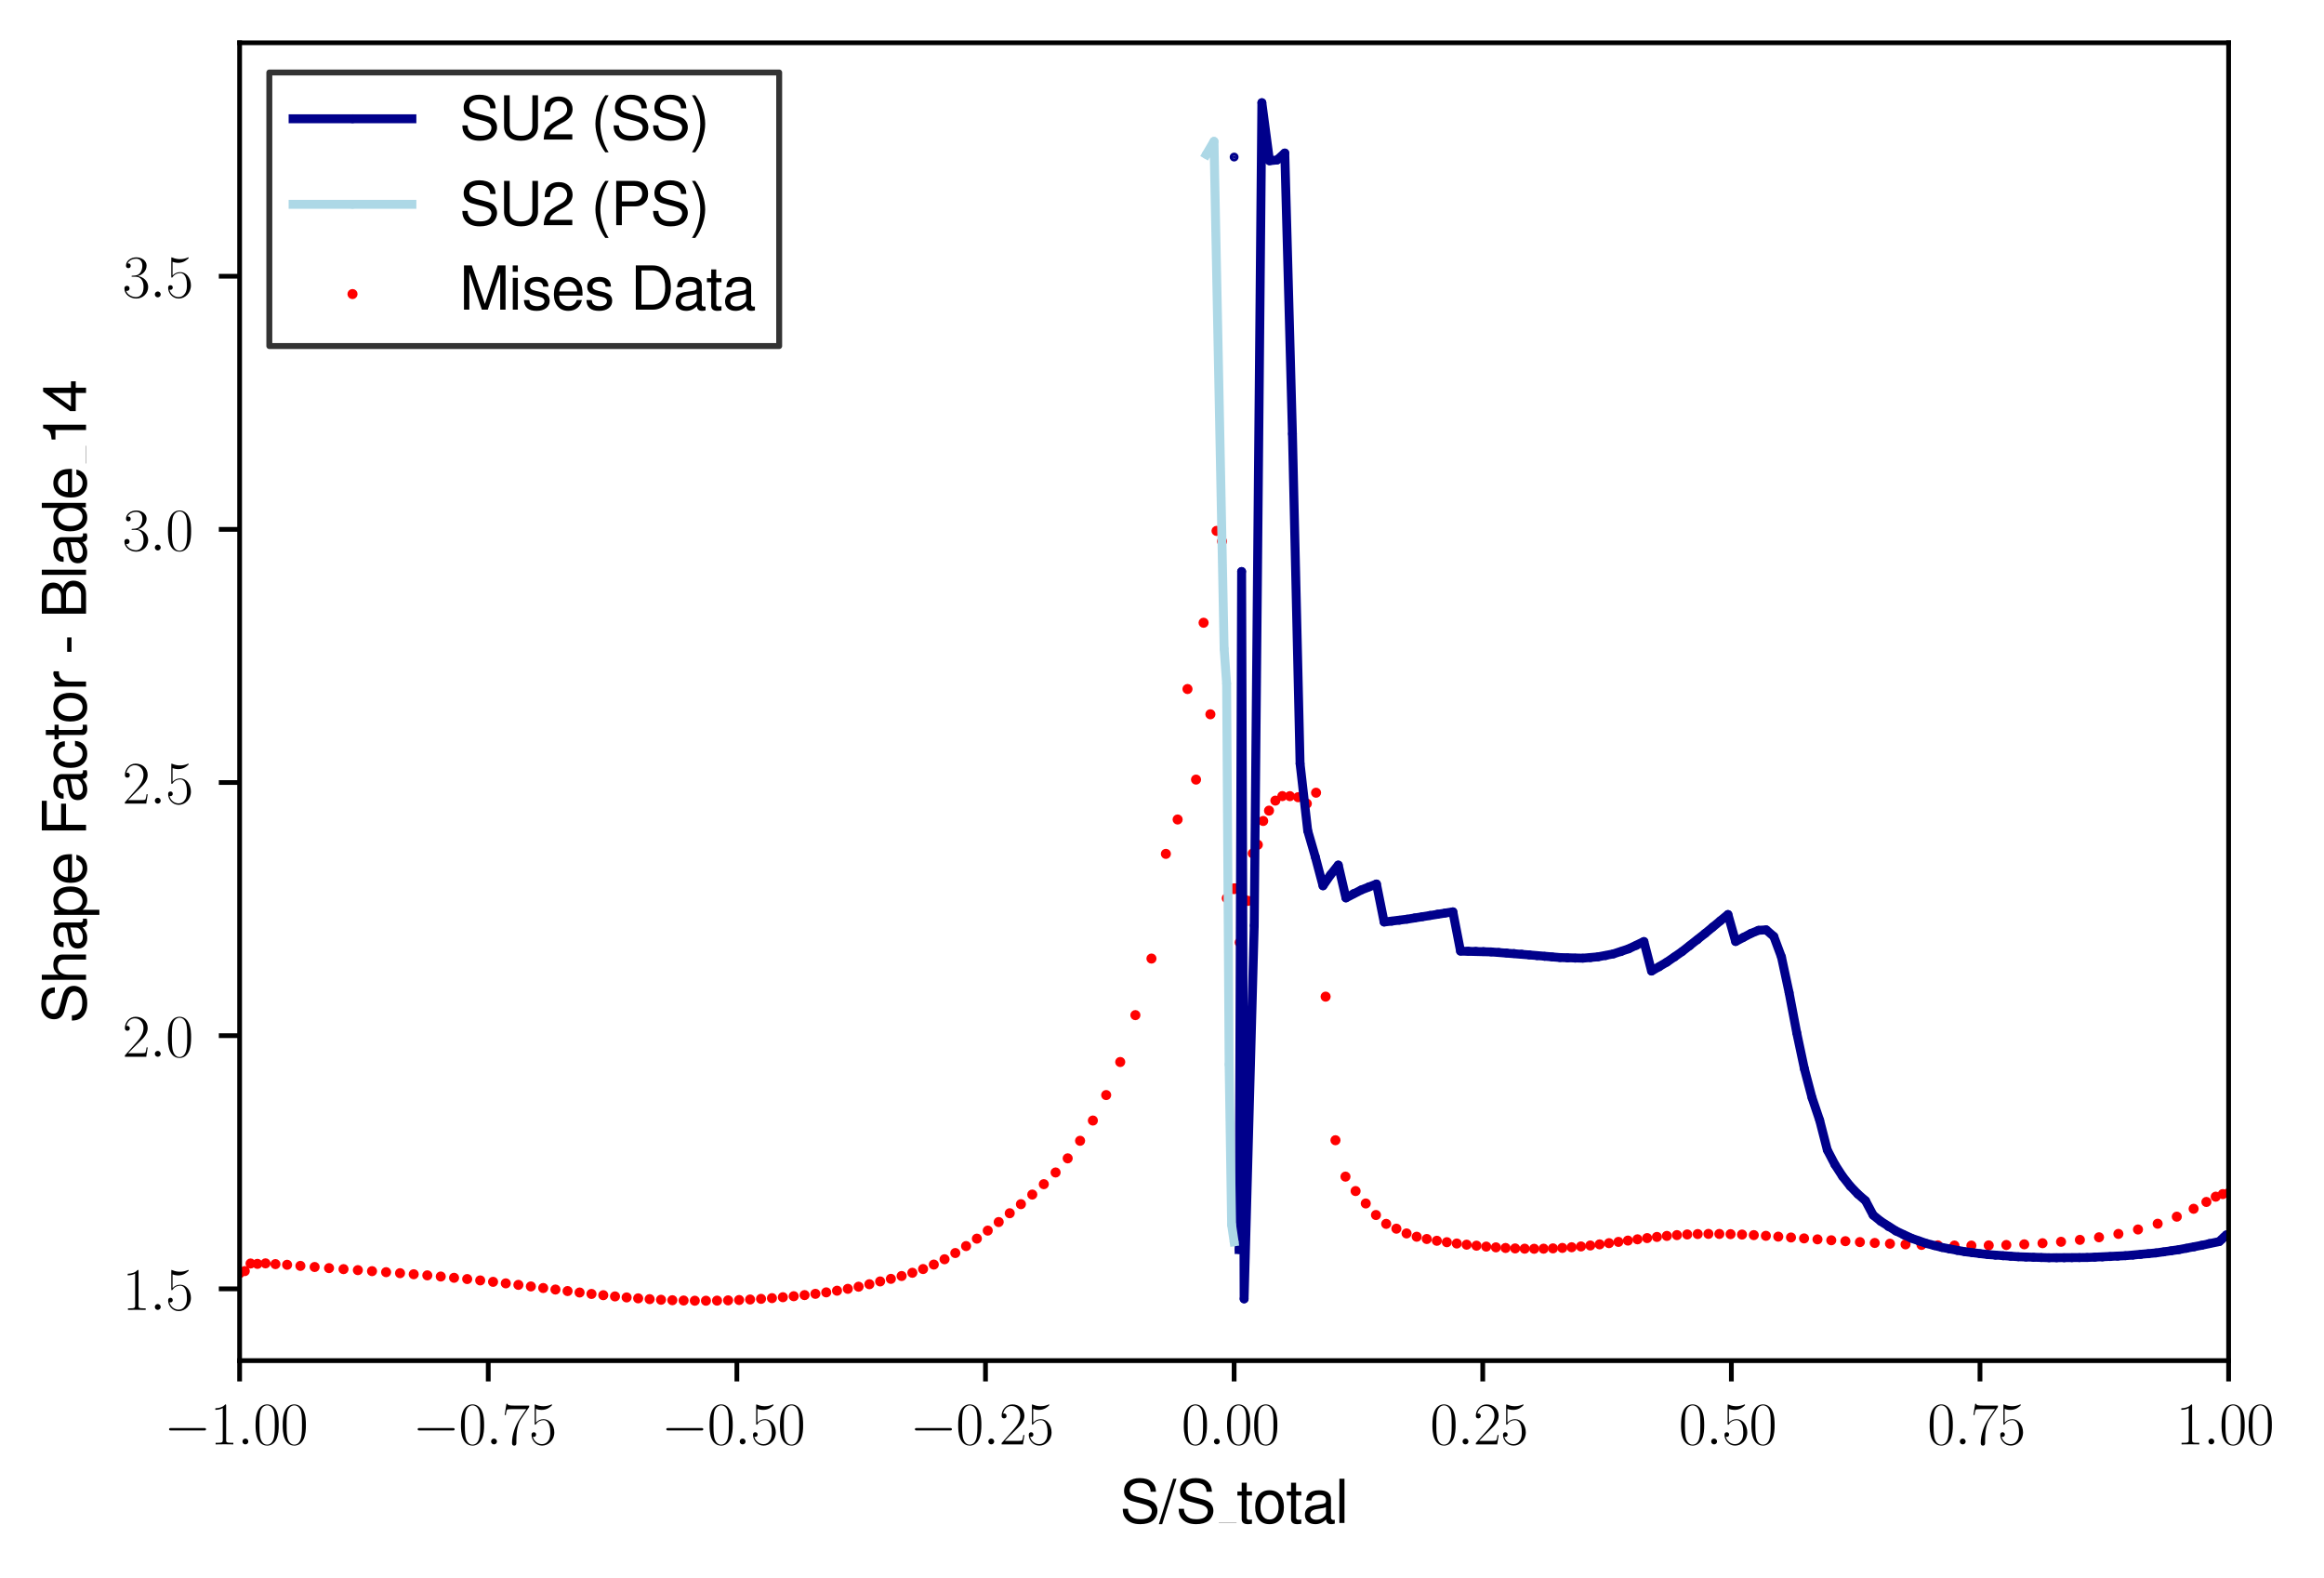 <?xml version="1.0" encoding="utf-8" standalone="no"?>
<!DOCTYPE svg PUBLIC "-//W3C//DTD SVG 1.1//EN"
  "http://www.w3.org/Graphics/SVG/1.1/DTD/svg11.dtd">
<svg xmlns:xlink="http://www.w3.org/1999/xlink" width="391.19pt" height="265.601pt" viewBox="0 0 391.19 265.601" xmlns="http://www.w3.org/2000/svg" version="1.1">
 <defs>
  <style type="text/css">*{stroke-linejoin: round; stroke-linecap: butt}</style>
 </defs>
 <g id="figure_1">
  <g id="patch_1">
   <path d="M 0 265.601 
L 391.19 265.601 
L 391.19 0 
L 0 0 
z
" style="fill: #ffffff"/>
  </g>
  <g id="axes_1">
   <g id="patch_2">
    <path d="M 40.335 228.96 
L 375.135 228.96 
L 375.135 7.2 
L 40.335 7.2 
z
" style="fill: #ffffff"/>
   </g>
   <g id="PathCollection_1">
    <defs>
     <path id="mb4f77c9681" d="M 0 0.354 
C 0.094 0.354 0.184 0.316 0.25 0.25 
C 0.316 0.184 0.354 0.094 0.354 0 
C 0.354 -0.094 0.316 -0.184 0.25 -0.25 
C 0.184 -0.316 0.094 -0.354 0 -0.354 
C -0.094 -0.354 -0.184 -0.316 -0.25 -0.25 
C -0.316 -0.184 -0.354 -0.094 -0.354 0 
C -0.354 0.094 -0.316 0.184 -0.25 0.25 
C -0.184 0.316 -0.094 0.354 0 0.354 
z
" style="stroke: #ff0000"/>
    </defs>
    <g clip-path="url(#p49e88e598b)">
     <use xlink:href="#mb4f77c9681" x="207.735" y="149.615" style="fill: #ff0000; stroke: #ff0000"/>
     <use xlink:href="#mb4f77c9681" x="207.161" y="149.615" style="fill: #ff0000; stroke: #ff0000"/>
     <use xlink:href="#mb4f77c9681" x="206.499" y="151.149" style="fill: #ff0000; stroke: #ff0000"/>
     <use xlink:href="#mb4f77c9681" x="205.701" y="91.085" style="fill: #ff0000; stroke: #ff0000"/>
     <use xlink:href="#mb4f77c9681" x="204.775" y="89.339" style="fill: #ff0000; stroke: #ff0000"/>
     <use xlink:href="#mb4f77c9681" x="203.741" y="120.197" style="fill: #ff0000; stroke: #ff0000"/>
     <use xlink:href="#mb4f77c9681" x="202.597" y="104.793" style="fill: #ff0000; stroke: #ff0000"/>
     <use xlink:href="#mb4f77c9681" x="201.323" y="131.187" style="fill: #ff0000; stroke: #ff0000"/>
     <use xlink:href="#mb4f77c9681" x="199.886" y="115.946" style="fill: #ff0000; stroke: #ff0000"/>
     <use xlink:href="#mb4f77c9681" x="198.227" y="137.901" style="fill: #ff0000; stroke: #ff0000"/>
     <use xlink:href="#mb4f77c9681" x="196.249" y="143.686" style="fill: #ff0000; stroke: #ff0000"/>
     <use xlink:href="#mb4f77c9681" x="193.821" y="161.304" style="fill: #ff0000; stroke: #ff0000"/>
     <use xlink:href="#mb4f77c9681" x="191.114" y="170.821" style="fill: #ff0000; stroke: #ff0000"/>
     <use xlink:href="#mb4f77c9681" x="188.564" y="178.71" style="fill: #ff0000; stroke: #ff0000"/>
     <use xlink:href="#mb4f77c9681" x="186.199" y="184.273" style="fill: #ff0000; stroke: #ff0000"/>
     <use xlink:href="#mb4f77c9681" x="183.959" y="188.559" style="fill: #ff0000; stroke: #ff0000"/>
     <use xlink:href="#mb4f77c9681" x="181.806" y="191.966" style="fill: #ff0000; stroke: #ff0000"/>
     <use xlink:href="#mb4f77c9681" x="179.72" y="194.923" style="fill: #ff0000; stroke: #ff0000"/>
     <use xlink:href="#mb4f77c9681" x="177.686" y="197.3" style="fill: #ff0000; stroke: #ff0000"/>
     <use xlink:href="#mb4f77c9681" x="175.702" y="199.268" style="fill: #ff0000; stroke: #ff0000"/>
     <use xlink:href="#mb4f77c9681" x="173.758" y="201.014" style="fill: #ff0000; stroke: #ff0000"/>
     <use xlink:href="#mb4f77c9681" x="171.847" y="202.633" style="fill: #ff0000; stroke: #ff0000"/>
     <use xlink:href="#mb4f77c9681" x="169.965" y="204.158" style="fill: #ff0000; stroke: #ff0000"/>
     <use xlink:href="#mb4f77c9681" x="168.107" y="205.64" style="fill: #ff0000; stroke: #ff0000"/>
     <use xlink:href="#mb4f77c9681" x="166.264" y="207.08" style="fill: #ff0000; stroke: #ff0000"/>
     <use xlink:href="#mb4f77c9681" x="164.435" y="208.435" style="fill: #ff0000; stroke: #ff0000"/>
     <use xlink:href="#mb4f77c9681" x="162.616" y="209.687" style="fill: #ff0000; stroke: #ff0000"/>
     <use xlink:href="#mb4f77c9681" x="160.802" y="210.854" style="fill: #ff0000; stroke: #ff0000"/>
     <use xlink:href="#mb4f77c9681" x="158.991" y="211.902" style="fill: #ff0000; stroke: #ff0000"/>
     <use xlink:href="#mb4f77c9681" x="157.184" y="212.797" style="fill: #ff0000; stroke: #ff0000"/>
     <use xlink:href="#mb4f77c9681" x="155.378" y="213.547" style="fill: #ff0000; stroke: #ff0000"/>
     <use xlink:href="#mb4f77c9681" x="153.572" y="214.177" style="fill: #ff0000; stroke: #ff0000"/>
     <use xlink:href="#mb4f77c9681" x="151.765" y="214.722" style="fill: #ff0000; stroke: #ff0000"/>
     <use xlink:href="#mb4f77c9681" x="149.958" y="215.2" style="fill: #ff0000; stroke: #ff0000"/>
     <use xlink:href="#mb4f77c9681" x="148.148" y="215.634" style="fill: #ff0000; stroke: #ff0000"/>
     <use xlink:href="#mb4f77c9681" x="146.338" y="216.103" style="fill: #ff0000; stroke: #ff0000"/>
     <use xlink:href="#mb4f77c9681" x="144.525" y="216.52" style="fill: #ff0000; stroke: #ff0000"/>
     <use xlink:href="#mb4f77c9681" x="142.711" y="216.878" style="fill: #ff0000; stroke: #ff0000"/>
     <use xlink:href="#mb4f77c9681" x="140.894" y="217.193" style="fill: #ff0000; stroke: #ff0000"/>
     <use xlink:href="#mb4f77c9681" x="139.076" y="217.474" style="fill: #ff0000; stroke: #ff0000"/>
     <use xlink:href="#mb4f77c9681" x="137.254" y="217.721" style="fill: #ff0000; stroke: #ff0000"/>
     <use xlink:href="#mb4f77c9681" x="135.43" y="217.934" style="fill: #ff0000; stroke: #ff0000"/>
     <use xlink:href="#mb4f77c9681" x="133.604" y="218.122" style="fill: #ff0000; stroke: #ff0000"/>
     <use xlink:href="#mb4f77c9681" x="131.775" y="218.292" style="fill: #ff0000; stroke: #ff0000"/>
     <use xlink:href="#mb4f77c9681" x="129.94" y="218.445" style="fill: #ff0000; stroke: #ff0000"/>
     <use xlink:href="#mb4f77c9681" x="128.103" y="218.565" style="fill: #ff0000; stroke: #ff0000"/>
     <use xlink:href="#mb4f77c9681" x="126.261" y="218.676" style="fill: #ff0000; stroke: #ff0000"/>
     <use xlink:href="#mb4f77c9681" x="124.413" y="218.761" style="fill: #ff0000; stroke: #ff0000"/>
     <use xlink:href="#mb4f77c9681" x="122.558" y="218.82" style="fill: #ff0000; stroke: #ff0000"/>
     <use xlink:href="#mb4f77c9681" x="120.698" y="218.863" style="fill: #ff0000; stroke: #ff0000"/>
     <use xlink:href="#mb4f77c9681" x="118.83" y="218.88" style="fill: #ff0000; stroke: #ff0000"/>
     <use xlink:href="#mb4f77c9681" x="116.953" y="218.88" style="fill: #ff0000; stroke: #ff0000"/>
     <use xlink:href="#mb4f77c9681" x="115.069" y="218.846" style="fill: #ff0000; stroke: #ff0000"/>
     <use xlink:href="#mb4f77c9681" x="113.173" y="218.795" style="fill: #ff0000; stroke: #ff0000"/>
     <use xlink:href="#mb4f77c9681" x="111.267" y="218.718" style="fill: #ff0000; stroke: #ff0000"/>
     <use xlink:href="#mb4f77c9681" x="109.35" y="218.616" style="fill: #ff0000; stroke: #ff0000"/>
     <use xlink:href="#mb4f77c9681" x="107.421" y="218.48" style="fill: #ff0000; stroke: #ff0000"/>
     <use xlink:href="#mb4f77c9681" x="105.478" y="218.326" style="fill: #ff0000; stroke: #ff0000"/>
     <use xlink:href="#mb4f77c9681" x="103.522" y="218.156" style="fill: #ff0000; stroke: #ff0000"/>
     <use xlink:href="#mb4f77c9681" x="101.549" y="217.951" style="fill: #ff0000; stroke: #ff0000"/>
     <use xlink:href="#mb4f77c9681" x="99.562" y="217.738" style="fill: #ff0000; stroke: #ff0000"/>
     <use xlink:href="#mb4f77c9681" x="97.558" y="217.5" style="fill: #ff0000; stroke: #ff0000"/>
     <use xlink:href="#mb4f77c9681" x="95.536" y="217.253" style="fill: #ff0000; stroke: #ff0000"/>
     <use xlink:href="#mb4f77c9681" x="93.496" y="216.997" style="fill: #ff0000; stroke: #ff0000"/>
     <use xlink:href="#mb4f77c9681" x="91.437" y="216.742" style="fill: #ff0000; stroke: #ff0000"/>
     <use xlink:href="#mb4f77c9681" x="89.358" y="216.477" style="fill: #ff0000; stroke: #ff0000"/>
     <use xlink:href="#mb4f77c9681" x="87.259" y="216.213" style="fill: #ff0000; stroke: #ff0000"/>
     <use xlink:href="#mb4f77c9681" x="85.137" y="215.958" style="fill: #ff0000; stroke: #ff0000"/>
     <use xlink:href="#mb4f77c9681" x="82.995" y="215.702" style="fill: #ff0000; stroke: #ff0000"/>
     <use xlink:href="#mb4f77c9681" x="80.83" y="215.464" style="fill: #ff0000; stroke: #ff0000"/>
     <use xlink:href="#mb4f77c9681" x="78.641" y="215.234" style="fill: #ff0000; stroke: #ff0000"/>
     <use xlink:href="#mb4f77c9681" x="76.428" y="215.021" style="fill: #ff0000; stroke: #ff0000"/>
     <use xlink:href="#mb4f77c9681" x="74.191" y="214.808" style="fill: #ff0000; stroke: #ff0000"/>
     <use xlink:href="#mb4f77c9681" x="71.929" y="214.612" style="fill: #ff0000; stroke: #ff0000"/>
     <use xlink:href="#mb4f77c9681" x="69.639" y="214.424" style="fill: #ff0000; stroke: #ff0000"/>
     <use xlink:href="#mb4f77c9681" x="67.336" y="214.245" style="fill: #ff0000; stroke: #ff0000"/>
     <use xlink:href="#mb4f77c9681" x="64.992" y="214.075" style="fill: #ff0000; stroke: #ff0000"/>
     <use xlink:href="#mb4f77c9681" x="62.621" y="213.905" style="fill: #ff0000; stroke: #ff0000"/>
     <use xlink:href="#mb4f77c9681" x="60.237" y="213.734" style="fill: #ff0000; stroke: #ff0000"/>
     <use xlink:href="#mb4f77c9681" x="57.825" y="213.564" style="fill: #ff0000; stroke: #ff0000"/>
     <use xlink:href="#mb4f77c9681" x="55.387" y="213.393" style="fill: #ff0000; stroke: #ff0000"/>
     <use xlink:href="#mb4f77c9681" x="52.962" y="213.206" style="fill: #ff0000; stroke: #ff0000"/>
     <use xlink:href="#mb4f77c9681" x="50.564" y="213.018" style="fill: #ff0000; stroke: #ff0000"/>
     <use xlink:href="#mb4f77c9681" x="48.328" y="212.831" style="fill: #ff0000; stroke: #ff0000"/>
     <use xlink:href="#mb4f77c9681" x="46.364" y="212.72" style="fill: #ff0000; stroke: #ff0000"/>
     <use xlink:href="#mb4f77c9681" x="44.697" y="212.592" style="fill: #ff0000; stroke: #ff0000"/>
     <use xlink:href="#mb4f77c9681" x="43.329" y="212.678" style="fill: #ff0000; stroke: #ff0000"/>
     <use xlink:href="#mb4f77c9681" x="42.177" y="212.618" style="fill: #ff0000; stroke: #ff0000"/>
     <use xlink:href="#mb4f77c9681" x="41.202" y="213.896" style="fill: #ff0000; stroke: #ff0000"/>
     <use xlink:href="#mb4f77c9681" x="40.335" y="214.262" style="fill: #ff0000; stroke: #ff0000"/>
     <use xlink:href="#mb4f77c9681" x="207.735" y="149.487" style="fill: #ff0000; stroke: #ff0000"/>
     <use xlink:href="#mb4f77c9681" x="208.175" y="149.487" style="fill: #ff0000; stroke: #ff0000"/>
     <use xlink:href="#mb4f77c9681" x="208.675" y="158.595" style="fill: #ff0000; stroke: #ff0000"/>
     <use xlink:href="#mb4f77c9681" x="209.325" y="151.26" style="fill: #ff0000; stroke: #ff0000"/>
     <use xlink:href="#mb4f77c9681" x="210.074" y="151.592" style="fill: #ff0000; stroke: #ff0000"/>
     <use xlink:href="#mb4f77c9681" x="210.876" y="143.609" style="fill: #ff0000; stroke: #ff0000"/>
     <use xlink:href="#mb4f77c9681" x="211.724" y="142.152" style="fill: #ff0000; stroke: #ff0000"/>
     <use xlink:href="#mb4f77c9681" x="212.629" y="138.148" style="fill: #ff0000; stroke: #ff0000"/>
     <use xlink:href="#mb4f77c9681" x="213.609" y="136.41" style="fill: #ff0000; stroke: #ff0000"/>
     <use xlink:href="#mb4f77c9681" x="214.678" y="134.723" style="fill: #ff0000; stroke: #ff0000"/>
     <use xlink:href="#mb4f77c9681" x="215.847" y="133.965" style="fill: #ff0000; stroke: #ff0000"/>
     <use xlink:href="#mb4f77c9681" x="217.122" y="133.973" style="fill: #ff0000; stroke: #ff0000"/>
     <use xlink:href="#mb4f77c9681" x="218.501" y="134.152" style="fill: #ff0000; stroke: #ff0000"/>
     <use xlink:href="#mb4f77c9681" x="219.975" y="135.234" style="fill: #ff0000; stroke: #ff0000"/>
     <use xlink:href="#mb4f77c9681" x="221.526" y="133.394" style="fill: #ff0000; stroke: #ff0000"/>
     <use xlink:href="#mb4f77c9681" x="223.138" y="167.711" style="fill: #ff0000; stroke: #ff0000"/>
     <use xlink:href="#mb4f77c9681" x="224.794" y="191.873" style="fill: #ff0000; stroke: #ff0000"/>
     <use xlink:href="#mb4f77c9681" x="226.478" y="197.998" style="fill: #ff0000; stroke: #ff0000"/>
     <use xlink:href="#mb4f77c9681" x="228.182" y="200.426" style="fill: #ff0000; stroke: #ff0000"/>
     <use xlink:href="#mb4f77c9681" x="229.895" y="202.514" style="fill: #ff0000; stroke: #ff0000"/>
     <use xlink:href="#mb4f77c9681" x="231.613" y="204.456" style="fill: #ff0000; stroke: #ff0000"/>
     <use xlink:href="#mb4f77c9681" x="233.332" y="205.947" style="fill: #ff0000; stroke: #ff0000"/>
     <use xlink:href="#mb4f77c9681" x="235.048" y="206.757" style="fill: #ff0000; stroke: #ff0000"/>
     <use xlink:href="#mb4f77c9681" x="236.761" y="207.557" style="fill: #ff0000; stroke: #ff0000"/>
     <use xlink:href="#mb4f77c9681" x="238.467" y="208.111" style="fill: #ff0000; stroke: #ff0000"/>
     <use xlink:href="#mb4f77c9681" x="240.167" y="208.495" style="fill: #ff0000; stroke: #ff0000"/>
     <use xlink:href="#mb4f77c9681" x="241.858" y="208.793" style="fill: #ff0000; stroke: #ff0000"/>
     <use xlink:href="#mb4f77c9681" x="243.539" y="209.031" style="fill: #ff0000; stroke: #ff0000"/>
     <use xlink:href="#mb4f77c9681" x="245.213" y="209.253" style="fill: #ff0000; stroke: #ff0000"/>
     <use xlink:href="#mb4f77c9681" x="246.875" y="209.449" style="fill: #ff0000; stroke: #ff0000"/>
     <use xlink:href="#mb4f77c9681" x="248.528" y="209.619" style="fill: #ff0000; stroke: #ff0000"/>
     <use xlink:href="#mb4f77c9681" x="250.171" y="209.772" style="fill: #ff0000; stroke: #ff0000"/>
     <use xlink:href="#mb4f77c9681" x="251.803" y="209.9" style="fill: #ff0000; stroke: #ff0000"/>
     <use xlink:href="#mb4f77c9681" x="253.425" y="210.003" style="fill: #ff0000; stroke: #ff0000"/>
     <use xlink:href="#mb4f77c9681" x="255.037" y="210.079" style="fill: #ff0000; stroke: #ff0000"/>
     <use xlink:href="#mb4f77c9681" x="256.64" y="210.122" style="fill: #ff0000; stroke: #ff0000"/>
     <use xlink:href="#mb4f77c9681" x="258.235" y="210.139" style="fill: #ff0000; stroke: #ff0000"/>
     <use xlink:href="#mb4f77c9681" x="259.821" y="210.122" style="fill: #ff0000; stroke: #ff0000"/>
     <use xlink:href="#mb4f77c9681" x="261.402" y="210.071" style="fill: #ff0000; stroke: #ff0000"/>
     <use xlink:href="#mb4f77c9681" x="262.977" y="209.994" style="fill: #ff0000; stroke: #ff0000"/>
     <use xlink:href="#mb4f77c9681" x="264.548" y="209.883" style="fill: #ff0000; stroke: #ff0000"/>
     <use xlink:href="#mb4f77c9681" x="266.118" y="209.747" style="fill: #ff0000; stroke: #ff0000"/>
     <use xlink:href="#mb4f77c9681" x="267.687" y="209.585" style="fill: #ff0000; stroke: #ff0000"/>
     <use xlink:href="#mb4f77c9681" x="269.26" y="209.398" style="fill: #ff0000; stroke: #ff0000"/>
     <use xlink:href="#mb4f77c9681" x="270.838" y="209.193" style="fill: #ff0000; stroke: #ff0000"/>
     <use xlink:href="#mb4f77c9681" x="272.423" y="208.98" style="fill: #ff0000; stroke: #ff0000"/>
     <use xlink:href="#mb4f77c9681" x="274.019" y="208.759" style="fill: #ff0000; stroke: #ff0000"/>
     <use xlink:href="#mb4f77c9681" x="275.629" y="208.546" style="fill: #ff0000; stroke: #ff0000"/>
     <use xlink:href="#mb4f77c9681" x="277.256" y="208.341" style="fill: #ff0000; stroke: #ff0000"/>
     <use xlink:href="#mb4f77c9681" x="278.904" y="208.145" style="fill: #ff0000; stroke: #ff0000"/>
     <use xlink:href="#mb4f77c9681" x="280.575" y="207.975" style="fill: #ff0000; stroke: #ff0000"/>
     <use xlink:href="#mb4f77c9681" x="282.274" y="207.839" style="fill: #ff0000; stroke: #ff0000"/>
     <use xlink:href="#mb4f77c9681" x="284.003" y="207.728" style="fill: #ff0000; stroke: #ff0000"/>
     <use xlink:href="#mb4f77c9681" x="285.767" y="207.66" style="fill: #ff0000; stroke: #ff0000"/>
     <use xlink:href="#mb4f77c9681" x="287.569" y="207.634" style="fill: #ff0000; stroke: #ff0000"/>
     <use xlink:href="#mb4f77c9681" x="289.41" y="207.643" style="fill: #ff0000; stroke: #ff0000"/>
     <use xlink:href="#mb4f77c9681" x="291.297" y="207.677" style="fill: #ff0000; stroke: #ff0000"/>
     <use xlink:href="#mb4f77c9681" x="293.228" y="207.745" style="fill: #ff0000; stroke: #ff0000"/>
     <use xlink:href="#mb4f77c9681" x="295.21" y="207.839" style="fill: #ff0000; stroke: #ff0000"/>
     <use xlink:href="#mb4f77c9681" x="297.243" y="207.958" style="fill: #ff0000; stroke: #ff0000"/>
     <use xlink:href="#mb4f77c9681" x="299.33" y="208.094" style="fill: #ff0000; stroke: #ff0000"/>
     <use xlink:href="#mb4f77c9681" x="301.472" y="208.239" style="fill: #ff0000; stroke: #ff0000"/>
     <use xlink:href="#mb4f77c9681" x="303.672" y="208.392" style="fill: #ff0000; stroke: #ff0000"/>
     <use xlink:href="#mb4f77c9681" x="305.93" y="208.554" style="fill: #ff0000; stroke: #ff0000"/>
     <use xlink:href="#mb4f77c9681" x="308.249" y="208.708" style="fill: #ff0000; stroke: #ff0000"/>
     <use xlink:href="#mb4f77c9681" x="310.629" y="208.861" style="fill: #ff0000; stroke: #ff0000"/>
     <use xlink:href="#mb4f77c9681" x="313.07" y="209.014" style="fill: #ff0000; stroke: #ff0000"/>
     <use xlink:href="#mb4f77c9681" x="315.571" y="209.159" style="fill: #ff0000; stroke: #ff0000"/>
     <use xlink:href="#mb4f77c9681" x="318.131" y="209.287" style="fill: #ff0000; stroke: #ff0000"/>
     <use xlink:href="#mb4f77c9681" x="320.752" y="209.398" style="fill: #ff0000; stroke: #ff0000"/>
     <use xlink:href="#mb4f77c9681" x="323.442" y="209.491" style="fill: #ff0000; stroke: #ff0000"/>
     <use xlink:href="#mb4f77c9681" x="326.183" y="209.559" style="fill: #ff0000; stroke: #ff0000"/>
     <use xlink:href="#mb4f77c9681" x="328.984" y="209.594" style="fill: #ff0000; stroke: #ff0000"/>
     <use xlink:href="#mb4f77c9681" x="331.834" y="209.602" style="fill: #ff0000; stroke: #ff0000"/>
     <use xlink:href="#mb4f77c9681" x="334.755" y="209.568" style="fill: #ff0000; stroke: #ff0000"/>
     <use xlink:href="#mb4f77c9681" x="337.716" y="209.5" style="fill: #ff0000; stroke: #ff0000"/>
     <use xlink:href="#mb4f77c9681" x="340.737" y="209.389" style="fill: #ff0000; stroke: #ff0000"/>
     <use xlink:href="#mb4f77c9681" x="343.807" y="209.202" style="fill: #ff0000; stroke: #ff0000"/>
     <use xlink:href="#mb4f77c9681" x="346.928" y="208.963" style="fill: #ff0000; stroke: #ff0000"/>
     <use xlink:href="#mb4f77c9681" x="350.099" y="208.639" style="fill: #ff0000; stroke: #ff0000"/>
     <use xlink:href="#mb4f77c9681" x="353.32" y="208.205" style="fill: #ff0000; stroke: #ff0000"/>
     <use xlink:href="#mb4f77c9681" x="356.58" y="207.634" style="fill: #ff0000; stroke: #ff0000"/>
     <use xlink:href="#mb4f77c9681" x="359.881" y="206.893" style="fill: #ff0000; stroke: #ff0000"/>
     <use xlink:href="#mb4f77c9681" x="363.192" y="205.922" style="fill: #ff0000; stroke: #ff0000"/>
     <use xlink:href="#mb4f77c9681" x="366.413" y="204.737" style="fill: #ff0000; stroke: #ff0000"/>
     <use xlink:href="#mb4f77c9681" x="369.243" y="203.408" style="fill: #ff0000; stroke: #ff0000"/>
     <use xlink:href="#mb4f77c9681" x="371.394" y="202.258" style="fill: #ff0000; stroke: #ff0000"/>
     <use xlink:href="#mb4f77c9681" x="372.964" y="201.372" style="fill: #ff0000; stroke: #ff0000"/>
     <use xlink:href="#mb4f77c9681" x="374.155" y="200.938" style="fill: #ff0000; stroke: #ff0000"/>
     <use xlink:href="#mb4f77c9681" x="375.135" y="200.75" style="fill: #ff0000; stroke: #ff0000"/>
    </g>
   </g>
   <g id="matplotlib.axis_1">
    <g id="xtick_1">
     <g id="line2d_1">
      <defs>
       <path id="md4d264b6c7" d="M 0 0 
L 0 3.5 
" style="stroke: #000000; stroke-width: 0.8"/>
      </defs>
      <g>
       <use xlink:href="#md4d264b6c7" x="40.335" y="228.96" style="stroke: #000000; stroke-width: 0.8"/>
      </g>
     </g>
     <g id="text_1">
      <!-- $\mathdefault{−1.00}$ -->
      <g transform="translate(27.605 243.058) scale(0.1 -0.1)">
       <defs>
        <path id="CMSY10-0" d="M 4218 1472 
C 4326 1472 4442 1472 4442 1600 
C 4442 1728 4326 1728 4218 1728 
L 755 1728 
C 646 1728 531 1728 531 1600 
C 531 1472 646 1472 755 1472 
L 4218 1472 
z
" transform="scale(0.016)"/>
        <path id="CMR17-31" d="M 1702 4083 
C 1702 4217 1696 4224 1606 4224 
C 1357 3927 979 3833 621 3820 
C 602 3820 570 3820 563 3808 
C 557 3795 557 3782 557 3648 
C 755 3648 1088 3686 1344 3839 
L 1344 467 
C 1344 243 1331 166 781 166 
L 589 166 
L 589 0 
C 896 6 1216 12 1523 12 
C 1830 12 2150 6 2458 0 
L 2458 166 
L 2266 166 
C 1715 166 1702 236 1702 467 
L 1702 4083 
z
" transform="scale(0.016)"/>
        <path id="CMMI12-3a" d="M 1178 307 
C 1178 492 1024 620 870 620 
C 685 620 557 467 557 313 
C 557 128 710 0 864 0 
C 1050 0 1178 153 1178 307 
z
" transform="scale(0.016)"/>
        <path id="CMR17-30" d="M 2688 2038 
C 2688 2430 2682 3099 2413 3613 
C 2176 4063 1798 4224 1466 4224 
C 1158 4224 768 4082 525 3620 
C 269 3137 243 2539 243 2038 
C 243 1671 250 1112 448 623 
C 723 -39 1216 -128 1466 -128 
C 1760 -128 2208 -7 2470 604 
C 2662 1048 2688 1568 2688 2038 
z
M 1466 -26 
C 1056 -26 813 328 723 816 
C 653 1196 653 1749 653 2109 
C 653 2604 653 3015 736 3407 
C 858 3954 1216 4121 1466 4121 
C 1728 4121 2067 3947 2189 3420 
C 2272 3054 2278 2623 2278 2109 
C 2278 1691 2278 1176 2202 797 
C 2067 96 1690 -26 1466 -26 
z
" transform="scale(0.016)"/>
       </defs>
       <use xlink:href="#CMSY10-0" transform="scale(0.996)"/>
       <use xlink:href="#CMR17-31" transform="translate(77.487 0) scale(0.996)"/>
       <use xlink:href="#CMMI12-3a" transform="translate(123.178 0) scale(0.996)"/>
       <use xlink:href="#CMR17-30" transform="translate(150.275 0) scale(0.996)"/>
       <use xlink:href="#CMR17-30" transform="translate(195.966 0) scale(0.996)"/>
      </g>
     </g>
    </g>
    <g id="xtick_2">
     <g id="line2d_2">
      <g>
       <use xlink:href="#md4d264b6c7" x="82.185" y="228.96" style="stroke: #000000; stroke-width: 0.8"/>
      </g>
     </g>
     <g id="text_2">
      <!-- $\mathdefault{−0.75}$ -->
      <g transform="translate(69.455 243.058) scale(0.1 -0.1)">
       <defs>
        <path id="CMR17-37" d="M 2886 3955 
L 2886 4096 
L 1382 4096 
C 634 4096 621 4166 595 4288 
L 480 4288 
L 294 3104 
L 410 3104 
C 429 3226 474 3552 550 3673 
C 589 3724 1062 3724 1171 3724 
L 2579 3724 
L 1869 2670 
C 1395 1961 1069 1003 1069 166 
C 1069 89 1069 -128 1299 -128 
C 1530 -128 1530 89 1530 172 
L 1530 466 
C 1530 1514 1709 2204 2003 2644 
L 2886 3955 
z
" transform="scale(0.016)"/>
        <path id="CMR17-35" d="M 730 3750 
C 794 3724 1056 3641 1325 3641 
C 1920 3641 2246 3961 2432 4140 
C 2432 4191 2432 4224 2394 4224 
C 2387 4224 2374 4224 2323 4198 
C 2099 4102 1837 4032 1517 4032 
C 1325 4032 1037 4055 723 4191 
C 653 4224 640 4224 634 4224 
C 602 4224 595 4217 595 4090 
L 595 2231 
C 595 2113 595 2080 659 2080 
C 691 2080 704 2093 736 2139 
C 941 2435 1222 2560 1542 2560 
C 1766 2560 2246 2415 2246 1293 
C 2246 1087 2246 716 2054 422 
C 1894 159 1645 25 1370 25 
C 947 25 518 319 403 812 
C 429 806 480 793 506 793 
C 589 793 749 838 749 1036 
C 749 1209 627 1280 506 1280 
C 358 1280 262 1190 262 1011 
C 262 454 704 -128 1382 -128 
C 2042 -128 2669 441 2669 1267 
C 2669 2054 2170 2662 1549 2662 
C 1222 2662 947 2540 730 2304 
L 730 3750 
z
" transform="scale(0.016)"/>
       </defs>
       <use xlink:href="#CMSY10-0" transform="scale(0.996)"/>
       <use xlink:href="#CMR17-30" transform="translate(77.487 0) scale(0.996)"/>
       <use xlink:href="#CMMI12-3a" transform="translate(123.178 0) scale(0.996)"/>
       <use xlink:href="#CMR17-37" transform="translate(150.275 0) scale(0.996)"/>
       <use xlink:href="#CMR17-35" transform="translate(195.966 0) scale(0.996)"/>
      </g>
     </g>
    </g>
    <g id="xtick_3">
     <g id="line2d_3">
      <g>
       <use xlink:href="#md4d264b6c7" x="124.035" y="228.96" style="stroke: #000000; stroke-width: 0.8"/>
      </g>
     </g>
     <g id="text_3">
      <!-- $\mathdefault{−0.50}$ -->
      <g transform="translate(111.305 243.058) scale(0.1 -0.1)">
       <use xlink:href="#CMSY10-0" transform="scale(0.996)"/>
       <use xlink:href="#CMR17-30" transform="translate(77.487 0) scale(0.996)"/>
       <use xlink:href="#CMMI12-3a" transform="translate(123.178 0) scale(0.996)"/>
       <use xlink:href="#CMR17-35" transform="translate(150.275 0) scale(0.996)"/>
       <use xlink:href="#CMR17-30" transform="translate(195.966 0) scale(0.996)"/>
      </g>
     </g>
    </g>
    <g id="xtick_4">
     <g id="line2d_4">
      <g>
       <use xlink:href="#md4d264b6c7" x="165.885" y="228.96" style="stroke: #000000; stroke-width: 0.8"/>
      </g>
     </g>
     <g id="text_4">
      <!-- $\mathdefault{−0.25}$ -->
      <g transform="translate(153.155 243.058) scale(0.1 -0.1)">
       <defs>
        <path id="CMR17-32" d="M 2669 990 
L 2554 990 
C 2490 537 2438 460 2413 422 
C 2381 371 1920 371 1830 371 
L 602 371 
C 832 620 1280 1073 1824 1596 
C 2214 1966 2669 2400 2669 3033 
C 2669 3788 2067 4224 1395 4224 
C 691 4224 262 3603 262 3027 
C 262 2777 448 2745 525 2745 
C 589 2745 781 2783 781 3007 
C 781 3206 614 3264 525 3264 
C 486 3264 448 3257 422 3244 
C 544 3788 915 4057 1306 4057 
C 1862 4057 2227 3616 2227 3033 
C 2227 2477 1901 1998 1536 1583 
L 262 147 
L 262 0 
L 2515 0 
L 2669 990 
z
" transform="scale(0.016)"/>
       </defs>
       <use xlink:href="#CMSY10-0" transform="scale(0.996)"/>
       <use xlink:href="#CMR17-30" transform="translate(77.487 0) scale(0.996)"/>
       <use xlink:href="#CMMI12-3a" transform="translate(123.178 0) scale(0.996)"/>
       <use xlink:href="#CMR17-32" transform="translate(150.275 0) scale(0.996)"/>
       <use xlink:href="#CMR17-35" transform="translate(195.966 0) scale(0.996)"/>
      </g>
     </g>
    </g>
    <g id="xtick_5">
     <g id="line2d_5">
      <g>
       <use xlink:href="#md4d264b6c7" x="207.735" y="228.96" style="stroke: #000000; stroke-width: 0.8"/>
      </g>
     </g>
     <g id="text_5">
      <!-- $\mathdefault{0.00}$ -->
      <g transform="translate(198.879 243.058) scale(0.1 -0.1)">
       <use xlink:href="#CMR17-30" transform="scale(0.996)"/>
       <use xlink:href="#CMMI12-3a" transform="translate(45.69 0) scale(0.996)"/>
       <use xlink:href="#CMR17-30" transform="translate(72.788 0) scale(0.996)"/>
       <use xlink:href="#CMR17-30" transform="translate(118.478 0) scale(0.996)"/>
      </g>
     </g>
    </g>
    <g id="xtick_6">
     <g id="line2d_6">
      <g>
       <use xlink:href="#md4d264b6c7" x="249.585" y="228.96" style="stroke: #000000; stroke-width: 0.8"/>
      </g>
     </g>
     <g id="text_6">
      <!-- $\mathdefault{0.25}$ -->
      <g transform="translate(240.729 243.058) scale(0.1 -0.1)">
       <use xlink:href="#CMR17-30" transform="scale(0.996)"/>
       <use xlink:href="#CMMI12-3a" transform="translate(45.69 0) scale(0.996)"/>
       <use xlink:href="#CMR17-32" transform="translate(72.788 0) scale(0.996)"/>
       <use xlink:href="#CMR17-35" transform="translate(118.478 0) scale(0.996)"/>
      </g>
     </g>
    </g>
    <g id="xtick_7">
     <g id="line2d_7">
      <g>
       <use xlink:href="#md4d264b6c7" x="291.435" y="228.96" style="stroke: #000000; stroke-width: 0.8"/>
      </g>
     </g>
     <g id="text_7">
      <!-- $\mathdefault{0.50}$ -->
      <g transform="translate(282.579 243.058) scale(0.1 -0.1)">
       <use xlink:href="#CMR17-30" transform="scale(0.996)"/>
       <use xlink:href="#CMMI12-3a" transform="translate(45.69 0) scale(0.996)"/>
       <use xlink:href="#CMR17-35" transform="translate(72.788 0) scale(0.996)"/>
       <use xlink:href="#CMR17-30" transform="translate(118.478 0) scale(0.996)"/>
      </g>
     </g>
    </g>
    <g id="xtick_8">
     <g id="line2d_8">
      <g>
       <use xlink:href="#md4d264b6c7" x="333.285" y="228.96" style="stroke: #000000; stroke-width: 0.8"/>
      </g>
     </g>
     <g id="text_8">
      <!-- $\mathdefault{0.75}$ -->
      <g transform="translate(324.429 243.058) scale(0.1 -0.1)">
       <use xlink:href="#CMR17-30" transform="scale(0.996)"/>
       <use xlink:href="#CMMI12-3a" transform="translate(45.69 0) scale(0.996)"/>
       <use xlink:href="#CMR17-37" transform="translate(72.788 0) scale(0.996)"/>
       <use xlink:href="#CMR17-35" transform="translate(118.478 0) scale(0.996)"/>
      </g>
     </g>
    </g>
    <g id="xtick_9">
     <g id="line2d_9">
      <g>
       <use xlink:href="#md4d264b6c7" x="375.135" y="228.96" style="stroke: #000000; stroke-width: 0.8"/>
      </g>
     </g>
     <g id="text_9">
      <!-- $\mathdefault{1.00}$ -->
      <g transform="translate(366.279 243.058) scale(0.1 -0.1)">
       <use xlink:href="#CMR17-31" transform="scale(0.996)"/>
       <use xlink:href="#CMMI12-3a" transform="translate(45.69 0) scale(0.996)"/>
       <use xlink:href="#CMR17-30" transform="translate(72.788 0) scale(0.996)"/>
       <use xlink:href="#CMR17-30" transform="translate(118.478 0) scale(0.996)"/>
      </g>
     </g>
    </g>
    <g id="text_10">
     <!-- S/S_{total} -->
     <g transform="translate(188.497 256.279) scale(0.1 -0.1)">
      <defs>
       <path id="NimbusSanL-Regu-53" d="M 3814 3295 
C 3808 4204 3181 4736 2106 4736 
C 1082 4736 448 4211 448 3372 
C 448 2806 749 2450 1363 2291 
L 2522 1986 
C 3110 1833 3379 1598 3379 1236 
C 3379 988 3245 733 3046 593 
C 2861 466 2566 396 2189 396 
C 1683 396 1338 517 1114 784 
C 941 988 864 1210 870 1496 
L 307 1496 
C 314 1070 397 790 582 536 
C 902 102 1440 -128 2150 -128 
C 2707 -128 3162 0 3462 230 
C 3776 479 3974 892 3974 1293 
C 3974 1865 3616 2284 2982 2456 
L 1811 2768 
C 1248 2920 1043 3098 1043 3454 
C 1043 3925 1459 4236 2086 4236 
C 2829 4236 3245 3899 3251 3295 
L 3814 3295 
z
" transform="scale(0.016)"/>
       <path id="NimbusSanL-Regu-2f" d="M 1466 4672 
L -51 -128 
L 301 -128 
L 1818 4672 
L 1466 4672 
z
" transform="scale(0.016)"/>
       <path id="NimbusSanL-Regu-74" d="M 1626 3328 
L 1075 3328 
L 1075 4249 
L 544 4249 
L 544 3328 
L 90 3328 
L 90 2892 
L 544 2892 
L 544 402 
C 544 64 774 -128 1190 -128 
C 1318 -128 1446 -116 1626 -84 
L 1626 364 
C 1555 345 1472 339 1370 339 
C 1139 339 1075 402 1075 634 
L 1075 2892 
L 1626 2892 
L 1626 3328 
z
" transform="scale(0.016)"/>
       <path id="NimbusSanL-Regu-6f" d="M 1741 3456 
C 800 3456 230 2784 230 1663 
C 230 543 794 -128 1747 -128 
C 2688 -128 3264 543 3264 1638 
C 3264 2791 2707 3456 1741 3456 
z
M 1747 2963 
C 2349 2963 2707 2472 2707 1644 
C 2707 861 2336 364 1747 364 
C 1152 364 787 855 787 1663 
C 787 2466 1152 2963 1747 2963 
z
" transform="scale(0.016)"/>
       <path id="NimbusSanL-Regu-61" d="M 3424 332 
C 3366 320 3341 320 3309 320 
C 3123 320 3021 415 3021 581 
L 3021 2542 
C 3021 3135 2586 3456 1760 3456 
C 1274 3456 870 3315 646 3065 
C 493 2893 429 2702 416 2370 
L 954 2370 
C 998 2778 1242 2963 1741 2963 
C 2221 2963 2490 2784 2490 2466 
L 2490 2326 
C 2490 2103 2355 2007 1933 1956 
C 1178 1861 1062 1835 858 1753 
C 467 1593 269 1294 269 861 
C 269 256 691 -128 1370 -128 
C 1792 -128 2131 19 2509 364 
C 2547 25 2714 -128 3059 -128 
C 3168 -128 3251 -116 3424 -71 
L 3424 332 
z
M 2490 1071 
C 2490 893 2438 785 2278 638 
C 2061 441 1798 339 1485 339 
C 1069 339 826 536 826 874 
C 826 1224 1062 1402 1632 1485 
C 2195 1562 2310 1587 2490 1670 
L 2490 1071 
z
" transform="scale(0.016)"/>
       <path id="NimbusSanL-Regu-6c" d="M 973 4672 
L 435 4672 
L 435 0 
L 973 0 
L 973 4672 
z
" transform="scale(0.016)"/>
      </defs>
      <use xlink:href="#NimbusSanL-Regu-53" transform="scale(0.996)"/>
      <use xlink:href="#NimbusSanL-Regu-2f" transform="translate(66.45 0) scale(0.996)"/>
      <use xlink:href="#NimbusSanL-Regu-53" transform="translate(94.145 0) scale(0.996)"/>
      <use xlink:href="#NimbusSanL-Regu-74" transform="translate(196.461 0) scale(0.996)"/>
      <use xlink:href="#NimbusSanL-Regu-6f" transform="translate(224.156 0) scale(0.996)"/>
      <use xlink:href="#NimbusSanL-Regu-74" transform="translate(279.548 0) scale(0.996)"/>
      <use xlink:href="#NimbusSanL-Regu-61" transform="translate(307.243 0) scale(0.996)"/>
      <use xlink:href="#NimbusSanL-Regu-6c" transform="translate(362.634 0) scale(0.996)"/>
      <path d="M 166.573 0 
L 196.461 0 
L 196.461 0.399 
L 166.573 0.399 
L 166.573 0 
z
"/>
     </g>
    </g>
   </g>
   <g id="matplotlib.axis_2">
    <g id="ytick_1">
     <g id="line2d_10">
      <defs>
       <path id="m6d1015a94c" d="M 0 0 
L -3.5 0 
" style="stroke: #000000; stroke-width: 0.8"/>
      </defs>
      <g>
       <use xlink:href="#m6d1015a94c" x="40.335" y="216.878" style="stroke: #000000; stroke-width: 0.8"/>
      </g>
     </g>
     <g id="text_11">
      <!-- $\mathdefault{1.5}$ -->
      <g transform="translate(20.605 220.427) scale(0.1 -0.1)">
       <use xlink:href="#CMR17-31" transform="scale(0.996)"/>
       <use xlink:href="#CMMI12-3a" transform="translate(45.69 0) scale(0.996)"/>
       <use xlink:href="#CMR17-35" transform="translate(72.788 0) scale(0.996)"/>
      </g>
     </g>
    </g>
    <g id="ytick_2">
     <g id="line2d_11">
      <g>
       <use xlink:href="#m6d1015a94c" x="40.335" y="174.28" style="stroke: #000000; stroke-width: 0.8"/>
      </g>
     </g>
     <g id="text_12">
      <!-- $\mathdefault{2.0}$ -->
      <g transform="translate(20.605 177.829) scale(0.1 -0.1)">
       <use xlink:href="#CMR17-32" transform="scale(0.996)"/>
       <use xlink:href="#CMMI12-3a" transform="translate(45.69 0) scale(0.996)"/>
       <use xlink:href="#CMR17-30" transform="translate(72.788 0) scale(0.996)"/>
      </g>
     </g>
    </g>
    <g id="ytick_3">
     <g id="line2d_12">
      <g>
       <use xlink:href="#m6d1015a94c" x="40.335" y="131.681" style="stroke: #000000; stroke-width: 0.8"/>
      </g>
     </g>
     <g id="text_13">
      <!-- $\mathdefault{2.5}$ -->
      <g transform="translate(20.605 135.231) scale(0.1 -0.1)">
       <use xlink:href="#CMR17-32" transform="scale(0.996)"/>
       <use xlink:href="#CMMI12-3a" transform="translate(45.69 0) scale(0.996)"/>
       <use xlink:href="#CMR17-35" transform="translate(72.788 0) scale(0.996)"/>
      </g>
     </g>
    </g>
    <g id="ytick_4">
     <g id="line2d_13">
      <g>
       <use xlink:href="#m6d1015a94c" x="40.335" y="89.083" style="stroke: #000000; stroke-width: 0.8"/>
      </g>
     </g>
     <g id="text_14">
      <!-- $\mathdefault{3.0}$ -->
      <g transform="translate(20.605 92.632) scale(0.1 -0.1)">
       <defs>
        <path id="CMR17-33" d="M 1414 2176 
C 1984 2176 2234 1673 2234 1094 
C 2234 322 1824 25 1453 25 
C 1114 25 563 193 390 691 
C 422 678 454 678 486 678 
C 640 678 755 780 755 947 
C 755 1132 614 1216 486 1216 
C 378 1216 211 1164 211 927 
C 211 335 787 -128 1466 -128 
C 2176 -128 2720 432 2720 1087 
C 2720 1718 2208 2176 1600 2246 
C 2086 2347 2554 2776 2554 3353 
C 2554 3856 2048 4224 1472 4224 
C 890 4224 378 3862 378 3347 
C 378 3123 544 3084 627 3084 
C 762 3084 877 3167 877 3334 
C 877 3500 762 3584 627 3584 
C 602 3584 570 3584 544 3571 
C 730 3999 1235 4076 1459 4076 
C 1683 4076 2106 3966 2106 3347 
C 2106 3167 2080 2851 1862 2574 
C 1670 2329 1453 2316 1242 2297 
C 1210 2297 1062 2284 1037 2284 
C 992 2278 966 2272 966 2227 
C 966 2182 973 2176 1101 2176 
L 1414 2176 
z
" transform="scale(0.016)"/>
       </defs>
       <use xlink:href="#CMR17-33" transform="scale(0.996)"/>
       <use xlink:href="#CMMI12-3a" transform="translate(45.69 0) scale(0.996)"/>
       <use xlink:href="#CMR17-30" transform="translate(72.788 0) scale(0.996)"/>
      </g>
     </g>
    </g>
    <g id="ytick_5">
     <g id="line2d_14">
      <g>
       <use xlink:href="#m6d1015a94c" x="40.335" y="46.485" style="stroke: #000000; stroke-width: 0.8"/>
      </g>
     </g>
     <g id="text_15">
      <!-- $\mathdefault{3.5}$ -->
      <g transform="translate(20.605 50.034) scale(0.1 -0.1)">
       <use xlink:href="#CMR17-33" transform="scale(0.996)"/>
       <use xlink:href="#CMMI12-3a" transform="translate(45.69 0) scale(0.996)"/>
       <use xlink:href="#CMR17-35" transform="translate(72.788 0) scale(0.996)"/>
      </g>
     </g>
    </g>
    <g id="text_16">
     <!-- Shape Factor - Blade_14 -->
     <g transform="translate(14.483 172.231) rotate(-90) scale(0.1 -0.1)">
      <defs>
       <path id="NimbusSanL-Regu-68" d="M 448 4672 
L 448 0 
L 979 0 
L 979 1853 
C 979 2539 1338 2988 1888 2988 
C 2061 2988 2234 2930 2362 2834 
C 2515 2725 2579 2565 2579 2328 
L 2579 0 
L 3110 0 
L 3110 2539 
C 3110 3103 2707 3456 2054 3456 
C 1581 3456 1293 3308 979 2898 
L 979 4672 
L 448 4672 
z
" transform="scale(0.016)"/>
       <path id="NimbusSanL-Regu-70" d="M 346 -1408 
L 883 -1408 
L 883 371 
C 1165 25 1478 -128 1914 -128 
C 2778 -128 3347 568 3347 1632 
C 3347 2752 2797 3456 1907 3456 
C 1453 3456 1088 3251 838 2854 
L 838 3359 
L 346 3359 
L 346 -1408 
z
M 1818 2956 
C 2406 2956 2790 2440 2790 1644 
C 2790 887 2400 371 1818 371 
C 1254 371 883 880 883 1663 
C 883 2447 1254 2956 1818 2956 
z
" transform="scale(0.016)"/>
       <path id="NimbusSanL-Regu-65" d="M 3283 1484 
C 3283 1998 3245 2311 3149 2565 
C 2931 3123 2419 3456 1792 3456 
C 858 3456 256 2734 256 1619 
C 256 545 838 -128 1779 -128 
C 2547 -128 3078 307 3213 1018 
L 2675 1018 
C 2528 588 2227 364 1798 364 
C 1459 364 1171 514 992 787 
C 864 974 819 1161 813 1484 
L 3283 1484 
z
M 826 1920 
C 870 2552 1248 2963 1786 2963 
C 2310 2963 2714 2519 2714 1959 
C 2714 1946 2714 1933 2707 1920 
L 826 1920 
z
" transform="scale(0.016)"/>
       <path id="NimbusSanL-Regu-46" d="M 1171 2112 
L 3398 2112 
L 3398 2636 
L 1171 2636 
L 1171 4147 
L 3706 4147 
L 3706 4672 
L 576 4672 
L 576 0 
L 1171 0 
L 1171 2112 
z
" transform="scale(0.016)"/>
       <path id="NimbusSanL-Regu-63" d="M 3014 2237 
C 2989 2561 2918 2771 2790 2956 
C 2560 3270 2157 3456 1690 3456 
C 787 3456 198 2740 198 1632 
C 198 555 774 -128 1683 -128 
C 2483 -128 2989 352 3053 1167 
L 2515 1167 
C 2426 632 2150 364 1696 364 
C 1107 364 755 842 755 1632 
C 755 2466 1101 2963 1683 2963 
C 2131 2963 2413 2701 2477 2237 
L 3014 2237 
z
" transform="scale(0.016)"/>
       <path id="NimbusSanL-Regu-72" d="M 442 3328 
L 442 0 
L 979 0 
L 979 1727 
C 979 2203 1101 2514 1357 2698 
C 1523 2819 1683 2857 2054 2863 
L 2054 3404 
C 1965 3449 1920 3456 1850 3456 
C 1504 3456 1242 3251 934 2750 
L 934 3328 
L 442 3328 
z
" transform="scale(0.016)"/>
       <path id="NimbusSanL-Regu-2d" d="M 1818 1996 
L 294 1996 
L 294 1536 
L 1818 1536 
L 1818 1996 
z
" transform="scale(0.016)"/>
       <path id="NimbusSanL-Regu-42" d="M 506 0 
L 2611 0 
C 3053 0 3379 121 3629 390 
C 3859 632 3987 961 3987 1321 
C 3987 1878 3731 2214 3136 2444 
C 3558 2643 3782 2994 3782 3476 
C 3782 3821 3654 4127 3411 4345 
C 3168 4569 2848 4672 2400 4672 
L 506 4672 
L 506 0 
z
M 1101 2636 
L 1101 4147 
L 2253 4147 
C 2586 4147 2771 4101 2931 3977 
C 3098 3847 3187 3652 3187 3391 
C 3187 3138 3098 2936 2931 2806 
C 2771 2682 2586 2636 2253 2636 
L 1101 2636 
z
M 1101 524 
L 1101 2112 
L 2554 2112 
C 2842 2112 3034 2042 3174 1890 
C 3315 1745 3392 1542 3392 1315 
C 3392 1093 3315 891 3174 746 
C 3034 594 2842 524 2554 524 
L 1101 524 
z
" transform="scale(0.016)"/>
       <path id="NimbusSanL-Regu-64" d="M 3168 4672 
L 2637 4672 
L 2637 2937 
C 2413 3276 2054 3456 1606 3456 
C 736 3456 166 2759 166 1695 
C 166 568 723 -128 1626 -128 
C 2086 -128 2406 44 2694 460 
L 2694 19 
L 3168 19 
L 3168 4672 
z
M 1696 2956 
C 2272 2956 2637 2447 2637 1651 
C 2637 880 2266 371 1702 371 
C 1114 371 723 887 723 1663 
C 723 2440 1114 2956 1696 2956 
z
" transform="scale(0.016)"/>
       <path id="NimbusSanL-Regu-31" d="M 1658 3232 
L 1658 0 
L 2221 0 
L 2221 4537 
L 1850 4537 
C 1651 3840 1523 3744 653 3635 
L 653 3232 
L 1658 3232 
z
" transform="scale(0.016)"/>
       <path id="NimbusSanL-Regu-34" d="M 2093 1088 
L 2093 0 
L 2656 0 
L 2656 1088 
L 3328 1088 
L 3328 1593 
L 2656 1593 
L 2656 4537 
L 2240 4537 
L 179 1683 
L 179 1088 
L 2093 1088 
z
M 2093 1593 
L 672 1593 
L 2093 3577 
L 2093 1593 
z
" transform="scale(0.016)"/>
      </defs>
      <use xlink:href="#NimbusSanL-Regu-53" transform="scale(0.996)"/>
      <use xlink:href="#NimbusSanL-Regu-68" transform="translate(66.45 0) scale(0.996)"/>
      <use xlink:href="#NimbusSanL-Regu-61" transform="translate(121.842 0) scale(0.996)"/>
      <use xlink:href="#NimbusSanL-Regu-70" transform="translate(177.233 0) scale(0.996)"/>
      <use xlink:href="#NimbusSanL-Regu-65" transform="translate(232.625 0) scale(0.996)"/>
      <use xlink:href="#NimbusSanL-Regu-46" transform="translate(315.712 0) scale(0.996)"/>
      <use xlink:href="#NimbusSanL-Regu-61" transform="translate(371.602 0) scale(0.996)"/>
      <use xlink:href="#NimbusSanL-Regu-63" transform="translate(426.994 0) scale(0.996)"/>
      <use xlink:href="#NimbusSanL-Regu-74" transform="translate(476.807 0) scale(0.996)"/>
      <use xlink:href="#NimbusSanL-Regu-6f" transform="translate(504.502 0) scale(0.996)"/>
      <use xlink:href="#NimbusSanL-Regu-72" transform="translate(559.894 0) scale(0.996)"/>
      <use xlink:href="#NimbusSanL-Regu-2d" transform="translate(620.764 0) scale(0.996)"/>
      <use xlink:href="#NimbusSanL-Regu-42" transform="translate(681.635 0) scale(0.996)"/>
      <use xlink:href="#NimbusSanL-Regu-6c" transform="translate(748.085 0) scale(0.996)"/>
      <use xlink:href="#NimbusSanL-Regu-61" transform="translate(770.202 0) scale(0.996)"/>
      <use xlink:href="#NimbusSanL-Regu-64" transform="translate(825.593 0) scale(0.996)"/>
      <use xlink:href="#NimbusSanL-Regu-65" transform="translate(880.985 0) scale(0.996)"/>
      <use xlink:href="#NimbusSanL-Regu-31" transform="translate(972.242 0) scale(0.996)"/>
      <use xlink:href="#NimbusSanL-Regu-34" transform="translate(1027.634 0) scale(0.996)"/>
      <path d="M 942.354 0 
L 972.242 0 
L 972.242 0.399 
L 942.354 0.399 
L 942.354 0 
z
"/>
     </g>
    </g>
   </g>
   <g id="line2d_15">
    <path d="M 208.576 210.267 
L 208.997 96.171 
L 209.418 218.569 
L 211.12 155.746 
L 212.405 17.28 
L 213.691 27.056 
L 214.977 26.915 
L 216.263 25.752 
L 217.55 73.007 
L 218.836 128.492 
L 220.122 139.789 
L 221.408 144.217 
L 222.694 149.057 
L 223.98 147.192 
L 225.267 145.568 
L 226.553 151.096 
L 229.125 149.763 
L 231.698 148.757 
L 232.984 155.155 
L 236.842 154.678 
L 244.559 153.44 
L 245.845 160.052 
L 250.99 160.184 
L 257.421 160.689 
L 262.566 161.131 
L 266.424 161.239 
L 268.996 161.009 
L 271.569 160.519 
L 274.141 159.667 
L 276.713 158.435 
L 277.999 163.405 
L 280.572 161.901 
L 283.144 160.124 
L 287.003 157.081 
L 290.861 153.889 
L 292.148 158.435 
L 294.72 157.078 
L 296.006 156.546 
L 297.292 156.472 
L 298.579 157.586 
L 299.865 161.036 
L 301.151 167.027 
L 302.437 173.792 
L 303.723 179.839 
L 305.01 184.717 
L 306.296 188.514 
L 307.582 193.51 
L 308.868 195.97 
L 310.155 197.963 
L 311.441 199.591 
L 312.727 200.933 
L 314.013 202.052 
L 315.3 204.479 
L 316.586 205.519 
L 319.158 207.153 
L 321.731 208.359 
L 324.303 209.251 
L 326.876 209.915 
L 330.734 210.632 
L 334.593 211.109 
L 339.738 211.479 
L 344.883 211.647 
L 351.314 211.606 
L 357.745 211.304 
L 362.89 210.836 
L 366.749 210.288 
L 370.607 209.551 
L 373.571 208.921 
L 374.744 207.812 
L 375.135 207.778 
L 375.135 207.778 
" clip-path="url(#p49e88e598b)" style="fill: none; stroke: #00008b; stroke-width: 1.5; stroke-linecap: square"/>
    <defs>
     <path id="m6a04c17b7a" d="M 0 0.25 
C 0.066 0.25 0.13 0.224 0.177 0.177 
C 0.224 0.13 0.25 0.066 0.25 0 
C 0.25 -0.066 0.224 -0.13 0.177 -0.177 
C 0.13 -0.224 0.066 -0.25 0 -0.25 
C -0.066 -0.25 -0.13 -0.224 -0.177 -0.177 
C -0.224 -0.13 -0.25 -0.066 -0.25 0 
C -0.25 0.066 -0.224 0.13 -0.177 0.177 
C -0.13 0.224 -0.066 0.25 0 0.25 
z
" style="stroke: #00008b"/>
    </defs>
    <g clip-path="url(#p49e88e598b)">
     <use xlink:href="#m6a04c17b7a" x="207.735" y="26.429" style="fill: #00008b; stroke: #00008b"/>
     <use xlink:href="#m6a04c17b7a" x="208.576" y="210.267" style="fill: #00008b; stroke: #00008b"/>
     <use xlink:href="#m6a04c17b7a" x="208.997" y="96.171" style="fill: #00008b; stroke: #00008b"/>
     <use xlink:href="#m6a04c17b7a" x="209.418" y="218.569" style="fill: #00008b; stroke: #00008b"/>
     <use xlink:href="#m6a04c17b7a" x="211.12" y="155.746" style="fill: #00008b; stroke: #00008b"/>
     <use xlink:href="#m6a04c17b7a" x="212.405" y="17.28" style="fill: #00008b; stroke: #00008b"/>
     <use xlink:href="#m6a04c17b7a" x="213.691" y="27.056" style="fill: #00008b; stroke: #00008b"/>
     <use xlink:href="#m6a04c17b7a" x="214.977" y="26.915" style="fill: #00008b; stroke: #00008b"/>
     <use xlink:href="#m6a04c17b7a" x="216.263" y="25.752" style="fill: #00008b; stroke: #00008b"/>
     <use xlink:href="#m6a04c17b7a" x="217.55" y="73.007" style="fill: #00008b; stroke: #00008b"/>
     <use xlink:href="#m6a04c17b7a" x="218.836" y="128.492" style="fill: #00008b; stroke: #00008b"/>
     <use xlink:href="#m6a04c17b7a" x="220.122" y="139.789" style="fill: #00008b; stroke: #00008b"/>
     <use xlink:href="#m6a04c17b7a" x="221.408" y="144.217" style="fill: #00008b; stroke: #00008b"/>
     <use xlink:href="#m6a04c17b7a" x="222.694" y="149.057" style="fill: #00008b; stroke: #00008b"/>
     <use xlink:href="#m6a04c17b7a" x="223.98" y="147.192" style="fill: #00008b; stroke: #00008b"/>
     <use xlink:href="#m6a04c17b7a" x="225.267" y="145.568" style="fill: #00008b; stroke: #00008b"/>
     <use xlink:href="#m6a04c17b7a" x="226.553" y="151.096" style="fill: #00008b; stroke: #00008b"/>
     <use xlink:href="#m6a04c17b7a" x="227.839" y="150.366" style="fill: #00008b; stroke: #00008b"/>
     <use xlink:href="#m6a04c17b7a" x="229.125" y="149.763" style="fill: #00008b; stroke: #00008b"/>
     <use xlink:href="#m6a04c17b7a" x="230.411" y="149.238" style="fill: #00008b; stroke: #00008b"/>
     <use xlink:href="#m6a04c17b7a" x="231.698" y="148.757" style="fill: #00008b; stroke: #00008b"/>
     <use xlink:href="#m6a04c17b7a" x="232.984" y="155.155" style="fill: #00008b; stroke: #00008b"/>
     <use xlink:href="#m6a04c17b7a" x="234.27" y="155.016" style="fill: #00008b; stroke: #00008b"/>
     <use xlink:href="#m6a04c17b7a" x="235.556" y="154.857" style="fill: #00008b; stroke: #00008b"/>
     <use xlink:href="#m6a04c17b7a" x="236.842" y="154.678" style="fill: #00008b; stroke: #00008b"/>
     <use xlink:href="#m6a04c17b7a" x="238.128" y="154.466" style="fill: #00008b; stroke: #00008b"/>
     <use xlink:href="#m6a04c17b7a" x="239.415" y="154.253" style="fill: #00008b; stroke: #00008b"/>
     <use xlink:href="#m6a04c17b7a" x="240.701" y="154.039" style="fill: #00008b; stroke: #00008b"/>
     <use xlink:href="#m6a04c17b7a" x="241.987" y="153.833" style="fill: #00008b; stroke: #00008b"/>
     <use xlink:href="#m6a04c17b7a" x="243.273" y="153.632" style="fill: #00008b; stroke: #00008b"/>
     <use xlink:href="#m6a04c17b7a" x="244.559" y="153.44" style="fill: #00008b; stroke: #00008b"/>
     <use xlink:href="#m6a04c17b7a" x="245.845" y="160.052" style="fill: #00008b; stroke: #00008b"/>
     <use xlink:href="#m6a04c17b7a" x="247.132" y="160.065" style="fill: #00008b; stroke: #00008b"/>
     <use xlink:href="#m6a04c17b7a" x="248.418" y="160.085" style="fill: #00008b; stroke: #00008b"/>
     <use xlink:href="#m6a04c17b7a" x="249.704" y="160.127" style="fill: #00008b; stroke: #00008b"/>
     <use xlink:href="#m6a04c17b7a" x="250.99" y="160.184" style="fill: #00008b; stroke: #00008b"/>
     <use xlink:href="#m6a04c17b7a" x="252.276" y="160.265" style="fill: #00008b; stroke: #00008b"/>
     <use xlink:href="#m6a04c17b7a" x="253.562" y="160.351" style="fill: #00008b; stroke: #00008b"/>
     <use xlink:href="#m6a04c17b7a" x="254.849" y="160.448" style="fill: #00008b; stroke: #00008b"/>
     <use xlink:href="#m6a04c17b7a" x="256.135" y="160.568" style="fill: #00008b; stroke: #00008b"/>
     <use xlink:href="#m6a04c17b7a" x="257.421" y="160.689" style="fill: #00008b; stroke: #00008b"/>
     <use xlink:href="#m6a04c17b7a" x="258.707" y="160.815" style="fill: #00008b; stroke: #00008b"/>
     <use xlink:href="#m6a04c17b7a" x="259.993" y="160.934" style="fill: #00008b; stroke: #00008b"/>
     <use xlink:href="#m6a04c17b7a" x="261.279" y="161.037" style="fill: #00008b; stroke: #00008b"/>
     <use xlink:href="#m6a04c17b7a" x="262.566" y="161.131" style="fill: #00008b; stroke: #00008b"/>
     <use xlink:href="#m6a04c17b7a" x="263.852" y="161.201" style="fill: #00008b; stroke: #00008b"/>
     <use xlink:href="#m6a04c17b7a" x="265.138" y="161.246" style="fill: #00008b; stroke: #00008b"/>
     <use xlink:href="#m6a04c17b7a" x="266.424" y="161.239" style="fill: #00008b; stroke: #00008b"/>
     <use xlink:href="#m6a04c17b7a" x="267.71" y="161.152" style="fill: #00008b; stroke: #00008b"/>
     <use xlink:href="#m6a04c17b7a" x="268.996" y="161.009" style="fill: #00008b; stroke: #00008b"/>
     <use xlink:href="#m6a04c17b7a" x="270.282" y="160.805" style="fill: #00008b; stroke: #00008b"/>
     <use xlink:href="#m6a04c17b7a" x="271.569" y="160.519" style="fill: #00008b; stroke: #00008b"/>
     <use xlink:href="#m6a04c17b7a" x="272.855" y="160.14" style="fill: #00008b; stroke: #00008b"/>
     <use xlink:href="#m6a04c17b7a" x="274.141" y="159.667" style="fill: #00008b; stroke: #00008b"/>
     <use xlink:href="#m6a04c17b7a" x="275.427" y="159.101" style="fill: #00008b; stroke: #00008b"/>
     <use xlink:href="#m6a04c17b7a" x="276.713" y="158.435" style="fill: #00008b; stroke: #00008b"/>
     <use xlink:href="#m6a04c17b7a" x="277.999" y="163.405" style="fill: #00008b; stroke: #00008b"/>
     <use xlink:href="#m6a04c17b7a" x="279.286" y="162.692" style="fill: #00008b; stroke: #00008b"/>
     <use xlink:href="#m6a04c17b7a" x="280.572" y="161.901" style="fill: #00008b; stroke: #00008b"/>
     <use xlink:href="#m6a04c17b7a" x="281.858" y="161.042" style="fill: #00008b; stroke: #00008b"/>
     <use xlink:href="#m6a04c17b7a" x="283.144" y="160.124" style="fill: #00008b; stroke: #00008b"/>
     <use xlink:href="#m6a04c17b7a" x="284.43" y="159.15" style="fill: #00008b; stroke: #00008b"/>
     <use xlink:href="#m6a04c17b7a" x="285.717" y="158.141" style="fill: #00008b; stroke: #00008b"/>
     <use xlink:href="#m6a04c17b7a" x="287.003" y="157.081" style="fill: #00008b; stroke: #00008b"/>
     <use xlink:href="#m6a04c17b7a" x="288.289" y="156.005" style="fill: #00008b; stroke: #00008b"/>
     <use xlink:href="#m6a04c17b7a" x="289.575" y="154.953" style="fill: #00008b; stroke: #00008b"/>
     <use xlink:href="#m6a04c17b7a" x="290.861" y="153.889" style="fill: #00008b; stroke: #00008b"/>
     <use xlink:href="#m6a04c17b7a" x="292.148" y="158.435" style="fill: #00008b; stroke: #00008b"/>
     <use xlink:href="#m6a04c17b7a" x="293.434" y="157.747" style="fill: #00008b; stroke: #00008b"/>
     <use xlink:href="#m6a04c17b7a" x="294.72" y="157.078" style="fill: #00008b; stroke: #00008b"/>
     <use xlink:href="#m6a04c17b7a" x="296.006" y="156.546" style="fill: #00008b; stroke: #00008b"/>
     <use xlink:href="#m6a04c17b7a" x="297.292" y="156.472" style="fill: #00008b; stroke: #00008b"/>
     <use xlink:href="#m6a04c17b7a" x="298.579" y="157.586" style="fill: #00008b; stroke: #00008b"/>
     <use xlink:href="#m6a04c17b7a" x="299.865" y="161.036" style="fill: #00008b; stroke: #00008b"/>
     <use xlink:href="#m6a04c17b7a" x="301.151" y="167.027" style="fill: #00008b; stroke: #00008b"/>
     <use xlink:href="#m6a04c17b7a" x="302.437" y="173.792" style="fill: #00008b; stroke: #00008b"/>
     <use xlink:href="#m6a04c17b7a" x="303.723" y="179.839" style="fill: #00008b; stroke: #00008b"/>
     <use xlink:href="#m6a04c17b7a" x="305.01" y="184.717" style="fill: #00008b; stroke: #00008b"/>
     <use xlink:href="#m6a04c17b7a" x="306.296" y="188.514" style="fill: #00008b; stroke: #00008b"/>
     <use xlink:href="#m6a04c17b7a" x="307.582" y="193.51" style="fill: #00008b; stroke: #00008b"/>
     <use xlink:href="#m6a04c17b7a" x="308.868" y="195.97" style="fill: #00008b; stroke: #00008b"/>
     <use xlink:href="#m6a04c17b7a" x="310.155" y="197.963" style="fill: #00008b; stroke: #00008b"/>
     <use xlink:href="#m6a04c17b7a" x="311.441" y="199.591" style="fill: #00008b; stroke: #00008b"/>
     <use xlink:href="#m6a04c17b7a" x="312.727" y="200.933" style="fill: #00008b; stroke: #00008b"/>
     <use xlink:href="#m6a04c17b7a" x="314.013" y="202.052" style="fill: #00008b; stroke: #00008b"/>
     <use xlink:href="#m6a04c17b7a" x="315.3" y="204.479" style="fill: #00008b; stroke: #00008b"/>
     <use xlink:href="#m6a04c17b7a" x="316.586" y="205.519" style="fill: #00008b; stroke: #00008b"/>
     <use xlink:href="#m6a04c17b7a" x="317.872" y="206.401" style="fill: #00008b; stroke: #00008b"/>
     <use xlink:href="#m6a04c17b7a" x="319.158" y="207.153" style="fill: #00008b; stroke: #00008b"/>
     <use xlink:href="#m6a04c17b7a" x="320.444" y="207.8" style="fill: #00008b; stroke: #00008b"/>
     <use xlink:href="#m6a04c17b7a" x="321.731" y="208.359" style="fill: #00008b; stroke: #00008b"/>
     <use xlink:href="#m6a04c17b7a" x="323.017" y="208.84" style="fill: #00008b; stroke: #00008b"/>
     <use xlink:href="#m6a04c17b7a" x="324.303" y="209.251" style="fill: #00008b; stroke: #00008b"/>
     <use xlink:href="#m6a04c17b7a" x="325.589" y="209.605" style="fill: #00008b; stroke: #00008b"/>
     <use xlink:href="#m6a04c17b7a" x="326.876" y="209.915" style="fill: #00008b; stroke: #00008b"/>
     <use xlink:href="#m6a04c17b7a" x="328.162" y="210.185" style="fill: #00008b; stroke: #00008b"/>
     <use xlink:href="#m6a04c17b7a" x="329.448" y="210.422" style="fill: #00008b; stroke: #00008b"/>
     <use xlink:href="#m6a04c17b7a" x="330.734" y="210.632" style="fill: #00008b; stroke: #00008b"/>
     <use xlink:href="#m6a04c17b7a" x="332.02" y="210.816" style="fill: #00008b; stroke: #00008b"/>
     <use xlink:href="#m6a04c17b7a" x="333.307" y="210.974" style="fill: #00008b; stroke: #00008b"/>
     <use xlink:href="#m6a04c17b7a" x="334.593" y="211.109" style="fill: #00008b; stroke: #00008b"/>
     <use xlink:href="#m6a04c17b7a" x="335.879" y="211.224" style="fill: #00008b; stroke: #00008b"/>
     <use xlink:href="#m6a04c17b7a" x="337.165" y="211.322" style="fill: #00008b; stroke: #00008b"/>
     <use xlink:href="#m6a04c17b7a" x="338.452" y="211.407" style="fill: #00008b; stroke: #00008b"/>
     <use xlink:href="#m6a04c17b7a" x="339.738" y="211.479" style="fill: #00008b; stroke: #00008b"/>
     <use xlink:href="#m6a04c17b7a" x="341.024" y="211.539" style="fill: #00008b; stroke: #00008b"/>
     <use xlink:href="#m6a04c17b7a" x="342.31" y="211.589" style="fill: #00008b; stroke: #00008b"/>
     <use xlink:href="#m6a04c17b7a" x="343.596" y="211.624" style="fill: #00008b; stroke: #00008b"/>
     <use xlink:href="#m6a04c17b7a" x="344.883" y="211.647" style="fill: #00008b; stroke: #00008b"/>
     <use xlink:href="#m6a04c17b7a" x="346.169" y="211.66" style="fill: #00008b; stroke: #00008b"/>
     <use xlink:href="#m6a04c17b7a" x="347.455" y="211.661" style="fill: #00008b; stroke: #00008b"/>
     <use xlink:href="#m6a04c17b7a" x="348.741" y="211.652" style="fill: #00008b; stroke: #00008b"/>
     <use xlink:href="#m6a04c17b7a" x="350.028" y="211.633" style="fill: #00008b; stroke: #00008b"/>
     <use xlink:href="#m6a04c17b7a" x="351.314" y="211.606" style="fill: #00008b; stroke: #00008b"/>
     <use xlink:href="#m6a04c17b7a" x="352.6" y="211.567" style="fill: #00008b; stroke: #00008b"/>
     <use xlink:href="#m6a04c17b7a" x="353.886" y="211.517" style="fill: #00008b; stroke: #00008b"/>
     <use xlink:href="#m6a04c17b7a" x="355.173" y="211.457" style="fill: #00008b; stroke: #00008b"/>
     <use xlink:href="#m6a04c17b7a" x="356.459" y="211.386" style="fill: #00008b; stroke: #00008b"/>
     <use xlink:href="#m6a04c17b7a" x="357.745" y="211.304" style="fill: #00008b; stroke: #00008b"/>
     <use xlink:href="#m6a04c17b7a" x="359.031" y="211.21" style="fill: #00008b; stroke: #00008b"/>
     <use xlink:href="#m6a04c17b7a" x="360.317" y="211.102" style="fill: #00008b; stroke: #00008b"/>
     <use xlink:href="#m6a04c17b7a" x="361.604" y="210.979" style="fill: #00008b; stroke: #00008b"/>
     <use xlink:href="#m6a04c17b7a" x="362.89" y="210.836" style="fill: #00008b; stroke: #00008b"/>
     <use xlink:href="#m6a04c17b7a" x="364.176" y="210.672" style="fill: #00008b; stroke: #00008b"/>
     <use xlink:href="#m6a04c17b7a" x="365.462" y="210.488" style="fill: #00008b; stroke: #00008b"/>
     <use xlink:href="#m6a04c17b7a" x="366.749" y="210.288" style="fill: #00008b; stroke: #00008b"/>
     <use xlink:href="#m6a04c17b7a" x="368.035" y="210.064" style="fill: #00008b; stroke: #00008b"/>
     <use xlink:href="#m6a04c17b7a" x="369.321" y="209.819" style="fill: #00008b; stroke: #00008b"/>
     <use xlink:href="#m6a04c17b7a" x="370.607" y="209.551" style="fill: #00008b; stroke: #00008b"/>
     <use xlink:href="#m6a04c17b7a" x="371.894" y="209.251" style="fill: #00008b; stroke: #00008b"/>
     <use xlink:href="#m6a04c17b7a" x="373.571" y="208.921" style="fill: #00008b; stroke: #00008b"/>
     <use xlink:href="#m6a04c17b7a" x="373.962" y="208.568" style="fill: #00008b; stroke: #00008b"/>
     <use xlink:href="#m6a04c17b7a" x="374.353" y="208.188" style="fill: #00008b; stroke: #00008b"/>
     <use xlink:href="#m6a04c17b7a" x="374.744" y="207.812" style="fill: #00008b; stroke: #00008b"/>
     <use xlink:href="#m6a04c17b7a" x="375.135" y="207.778" style="fill: #00008b; stroke: #00008b"/>
    </g>
   </g>
   <g id="line2d_16">
    <path d="M 207.735 208.969 
L 207.314 206.109 
L 206.893 179.116 
L 206.472 115.031 
L 206.051 109.153 
L 204.347 23.789 
L 203.062 25.99 
L 203.062 25.99 
" clip-path="url(#p49e88e598b)" style="fill: none; stroke: #add8e6; stroke-width: 1.5; stroke-linecap: square"/>
    <defs>
     <path id="m1c18bef654" d="M 0 0.25 
C 0.066 0.25 0.13 0.224 0.177 0.177 
C 0.224 0.13 0.25 0.066 0.25 0 
C 0.25 -0.066 0.224 -0.13 0.177 -0.177 
C 0.13 -0.224 0.066 -0.25 0 -0.25 
C -0.066 -0.25 -0.13 -0.224 -0.177 -0.177 
C -0.224 -0.13 -0.25 -0.066 -0.25 0 
C -0.25 0.066 -0.224 0.13 -0.177 0.177 
C -0.13 0.224 -0.066 0.25 0 0.25 
z
" style="stroke: #add8e6"/>
    </defs>
    <g clip-path="url(#p49e88e598b)">
     <use xlink:href="#m1c18bef654" x="207.735" y="208.969" style="fill: #add8e6; stroke: #add8e6"/>
     <use xlink:href="#m1c18bef654" x="207.314" y="206.109" style="fill: #add8e6; stroke: #add8e6"/>
     <use xlink:href="#m1c18bef654" x="206.893" y="179.116" style="fill: #add8e6; stroke: #add8e6"/>
     <use xlink:href="#m1c18bef654" x="206.472" y="115.031" style="fill: #add8e6; stroke: #add8e6"/>
     <use xlink:href="#m1c18bef654" x="206.051" y="109.153" style="fill: #add8e6; stroke: #add8e6"/>
     <use xlink:href="#m1c18bef654" x="204.347" y="23.789" style="fill: #add8e6; stroke: #add8e6"/>
     <use xlink:href="#m1c18bef654" x="203.062" y="25.99" style="fill: #add8e6; stroke: #add8e6"/>
    </g>
   </g>
   <g id="patch_3">
    <path d="M 40.335 228.96 
L 40.335 7.2 
" style="fill: none; stroke: #000000; stroke-width: 0.8; stroke-linejoin: miter; stroke-linecap: square"/>
   </g>
   <g id="patch_4">
    <path d="M 375.135 228.96 
L 375.135 7.2 
" style="fill: none; stroke: #000000; stroke-width: 0.8; stroke-linejoin: miter; stroke-linecap: square"/>
   </g>
   <g id="patch_5">
    <path d="M 40.335 228.96 
L 375.135 228.96 
" style="fill: none; stroke: #000000; stroke-width: 0.8; stroke-linejoin: miter; stroke-linecap: square"/>
   </g>
   <g id="patch_6">
    <path d="M 40.335 7.2 
L 375.135 7.2 
" style="fill: none; stroke: #000000; stroke-width: 0.8; stroke-linejoin: miter; stroke-linecap: square"/>
   </g>
   <g id="legend_1">
    <g id="patch_7">
     <path d="M 45.335 58.23 
L 131.157 58.23 
L 131.157 12.2 
L 45.335 12.2 
z
" style="fill: #ffffff; opacity: 0.8; stroke: #000000; stroke-linejoin: miter"/>
    </g>
    <g id="line2d_17">
     <path d="M 49.335 19.983 
L 59.335 19.983 
L 69.335 19.983 
" style="fill: none; stroke: #00008b; stroke-width: 1.5; stroke-linecap: square"/>
     <g>
      <use xlink:href="#m6a04c17b7a" x="59.335" y="19.983" style="fill: #00008b; stroke: #00008b"/>
     </g>
    </g>
    <g id="text_17">
     <!-- SU2 (SS) -->
     <g transform="translate(77.335 23.483) scale(0.1 -0.1)">
      <defs>
       <path id="NimbusSanL-Regu-55" d="M 3533 4672 
L 3533 1404 
C 3533 779 3078 396 2330 396 
C 1984 396 1702 479 1478 639 
C 1248 817 1139 1053 1139 1404 
L 1139 4672 
L 544 4672 
L 544 1404 
C 544 460 1222 -128 2330 -128 
C 3424 -128 4128 473 4128 1404 
L 4128 4672 
L 3533 4672 
z
" transform="scale(0.016)"/>
       <path id="NimbusSanL-Regu-32" d="M 3238 556 
L 851 556 
C 909 928 1114 1165 1670 1493 
L 2310 1839 
C 2944 2185 3270 2653 3270 3211 
C 3270 3589 3117 3942 2848 4185 
C 2579 4428 2246 4544 1818 4544 
C 1242 4544 813 4339 563 3955 
C 403 3711 333 3429 320 2967 
L 883 2967 
C 902 3275 941 3461 1018 3608 
C 1165 3884 1459 4051 1798 4051 
C 2310 4051 2694 3685 2694 3198 
C 2694 2839 2483 2531 2080 2300 
L 1491 1967 
C 544 1428 269 999 218 0 
L 3238 0 
L 3238 556 
z
" transform="scale(0.016)"/>
       <path id="NimbusSanL-Regu-28" d="M 1510 4672 
C 870 3833 467 2668 467 1663 
C 467 652 870 -513 1510 -1351 
L 1862 -1351 
C 1299 -436 986 639 986 1663 
C 986 2681 1299 3763 1862 4672 
L 1510 4672 
z
" transform="scale(0.016)"/>
       <path id="NimbusSanL-Regu-29" d="M 595 -1351 
C 1235 -513 1638 652 1638 1657 
C 1638 2668 1235 3833 595 4672 
L 243 4672 
C 806 3756 1120 2681 1120 1657 
C 1120 639 806 -442 243 -1351 
L 595 -1351 
z
" transform="scale(0.016)"/>
      </defs>
      <use xlink:href="#NimbusSanL-Regu-53" transform="scale(0.996)"/>
      <use xlink:href="#NimbusSanL-Regu-55" transform="translate(66.45 0) scale(0.996)"/>
      <use xlink:href="#NimbusSanL-Regu-32" transform="translate(138.38 0) scale(0.996)"/>
      <use xlink:href="#NimbusSanL-Regu-28" transform="translate(221.467 0) scale(0.996)"/>
      <use xlink:href="#NimbusSanL-Regu-53" transform="translate(254.642 0) scale(0.996)"/>
      <use xlink:href="#NimbusSanL-Regu-53" transform="translate(321.092 0) scale(0.996)"/>
      <use xlink:href="#NimbusSanL-Regu-29" transform="translate(387.542 0) scale(0.996)"/>
     </g>
    </g>
    <g id="line2d_18">
     <path d="M 49.335 34.387 
L 59.335 34.387 
L 69.335 34.387 
" style="fill: none; stroke: #add8e6; stroke-width: 1.5; stroke-linecap: square"/>
     <g>
      <use xlink:href="#m1c18bef654" x="59.335" y="34.387" style="fill: #add8e6; stroke: #add8e6"/>
     </g>
    </g>
    <g id="text_18">
     <!-- SU2 (PS) -->
     <g transform="translate(77.335 37.887) scale(0.1 -0.1)">
      <defs>
       <path id="NimbusSanL-Regu-50" d="M 1178 1984 
L 2643 1984 
C 3008 1984 3296 2092 3546 2316 
C 3827 2572 3949 2873 3949 3302 
C 3949 4179 3430 4672 2509 4672 
L 582 4672 
L 582 0 
L 1178 0 
L 1178 1984 
z
M 1178 2508 
L 1178 4147 
L 2419 4147 
C 2989 4147 3328 3839 3328 3327 
C 3328 2816 2989 2508 2419 2508 
L 1178 2508 
z
" transform="scale(0.016)"/>
      </defs>
      <use xlink:href="#NimbusSanL-Regu-53" transform="scale(0.996)"/>
      <use xlink:href="#NimbusSanL-Regu-55" transform="translate(66.45 0) scale(0.996)"/>
      <use xlink:href="#NimbusSanL-Regu-32" transform="translate(138.38 0) scale(0.996)"/>
      <use xlink:href="#NimbusSanL-Regu-28" transform="translate(221.467 0) scale(0.996)"/>
      <use xlink:href="#NimbusSanL-Regu-50" transform="translate(254.642 0) scale(0.996)"/>
      <use xlink:href="#NimbusSanL-Regu-53" transform="translate(321.092 0) scale(0.996)"/>
      <use xlink:href="#NimbusSanL-Regu-29" transform="translate(387.542 0) scale(0.996)"/>
     </g>
    </g>
    <g id="PathCollection_2">
     <g>
      <use xlink:href="#mb4f77c9681" x="59.335" y="49.483" style="fill: #ff0000; stroke: #ff0000"/>
     </g>
    </g>
    <g id="text_19">
     <!-- Mises Data -->
     <g transform="translate(77.335 52.108) scale(0.1 -0.1)">
      <defs>
       <path id="NimbusSanL-Regu-4d" d="M 2995 0 
L 4307 3915 
L 4307 0 
L 4870 0 
L 4870 4672 
L 4045 4672 
L 2688 602 
L 1306 4672 
L 480 4672 
L 480 0 
L 1043 0 
L 1043 3915 
L 2368 0 
L 2995 0 
z
" transform="scale(0.016)"/>
       <path id="NimbusSanL-Regu-69" d="M 960 3358 
L 429 3358 
L 429 0 
L 960 0 
L 960 3358 
z
M 960 4672 
L 422 4672 
L 422 3999 
L 960 3999 
L 960 4672 
z
" transform="scale(0.016)"/>
       <path id="NimbusSanL-Regu-73" d="M 2803 2428 
C 2797 3084 2362 3456 1587 3456 
C 806 3456 301 3052 301 2434 
C 301 1912 570 1663 1363 1472 
L 1862 1351 
C 2234 1262 2381 1129 2381 887 
C 2381 574 2067 364 1600 364 
C 1312 364 1069 447 934 587 
C 851 683 813 778 781 1014 
L 218 1014 
C 243 243 678 -128 1555 -128 
C 2400 -128 2938 288 2938 931 
C 2938 1428 2656 1702 1990 1861 
L 1478 1982 
C 1043 2084 858 2224 858 2459 
C 858 2765 1133 2963 1568 2963 
C 1997 2963 2227 2778 2240 2428 
L 2803 2428 
z
" transform="scale(0.016)"/>
       <path id="NimbusSanL-Regu-44" d="M 570 0 
L 2368 0 
C 3546 0 4269 883 4269 2339 
C 4269 3788 3552 4672 2368 4672 
L 570 4672 
L 570 0 
z
M 1165 524 
L 1165 4147 
L 2266 4147 
C 3187 4147 3674 3525 3674 2332 
C 3674 1153 3187 524 2266 524 
L 1165 524 
z
" transform="scale(0.016)"/>
      </defs>
      <use xlink:href="#NimbusSanL-Regu-4d" transform="scale(0.996)"/>
      <use xlink:href="#NimbusSanL-Regu-69" transform="translate(82.988 0) scale(0.996)"/>
      <use xlink:href="#NimbusSanL-Regu-73" transform="translate(105.105 0) scale(0.996)"/>
      <use xlink:href="#NimbusSanL-Regu-65" transform="translate(154.918 0) scale(0.996)"/>
      <use xlink:href="#NimbusSanL-Regu-73" transform="translate(210.31 0) scale(0.996)"/>
      <use xlink:href="#NimbusSanL-Regu-44" transform="translate(287.818 0) scale(0.996)"/>
      <use xlink:href="#NimbusSanL-Regu-61" transform="translate(359.748 0) scale(0.996)"/>
      <use xlink:href="#NimbusSanL-Regu-74" transform="translate(415.14 0) scale(0.996)"/>
      <use xlink:href="#NimbusSanL-Regu-61" transform="translate(442.835 0) scale(0.996)"/>
     </g>
    </g>
   </g>
  </g>
 </g>
 <defs>
  <clipPath id="p49e88e598b">
   <rect x="40.335" y="7.2" width="334.8" height="221.76"/>
  </clipPath>
 </defs>
</svg>
